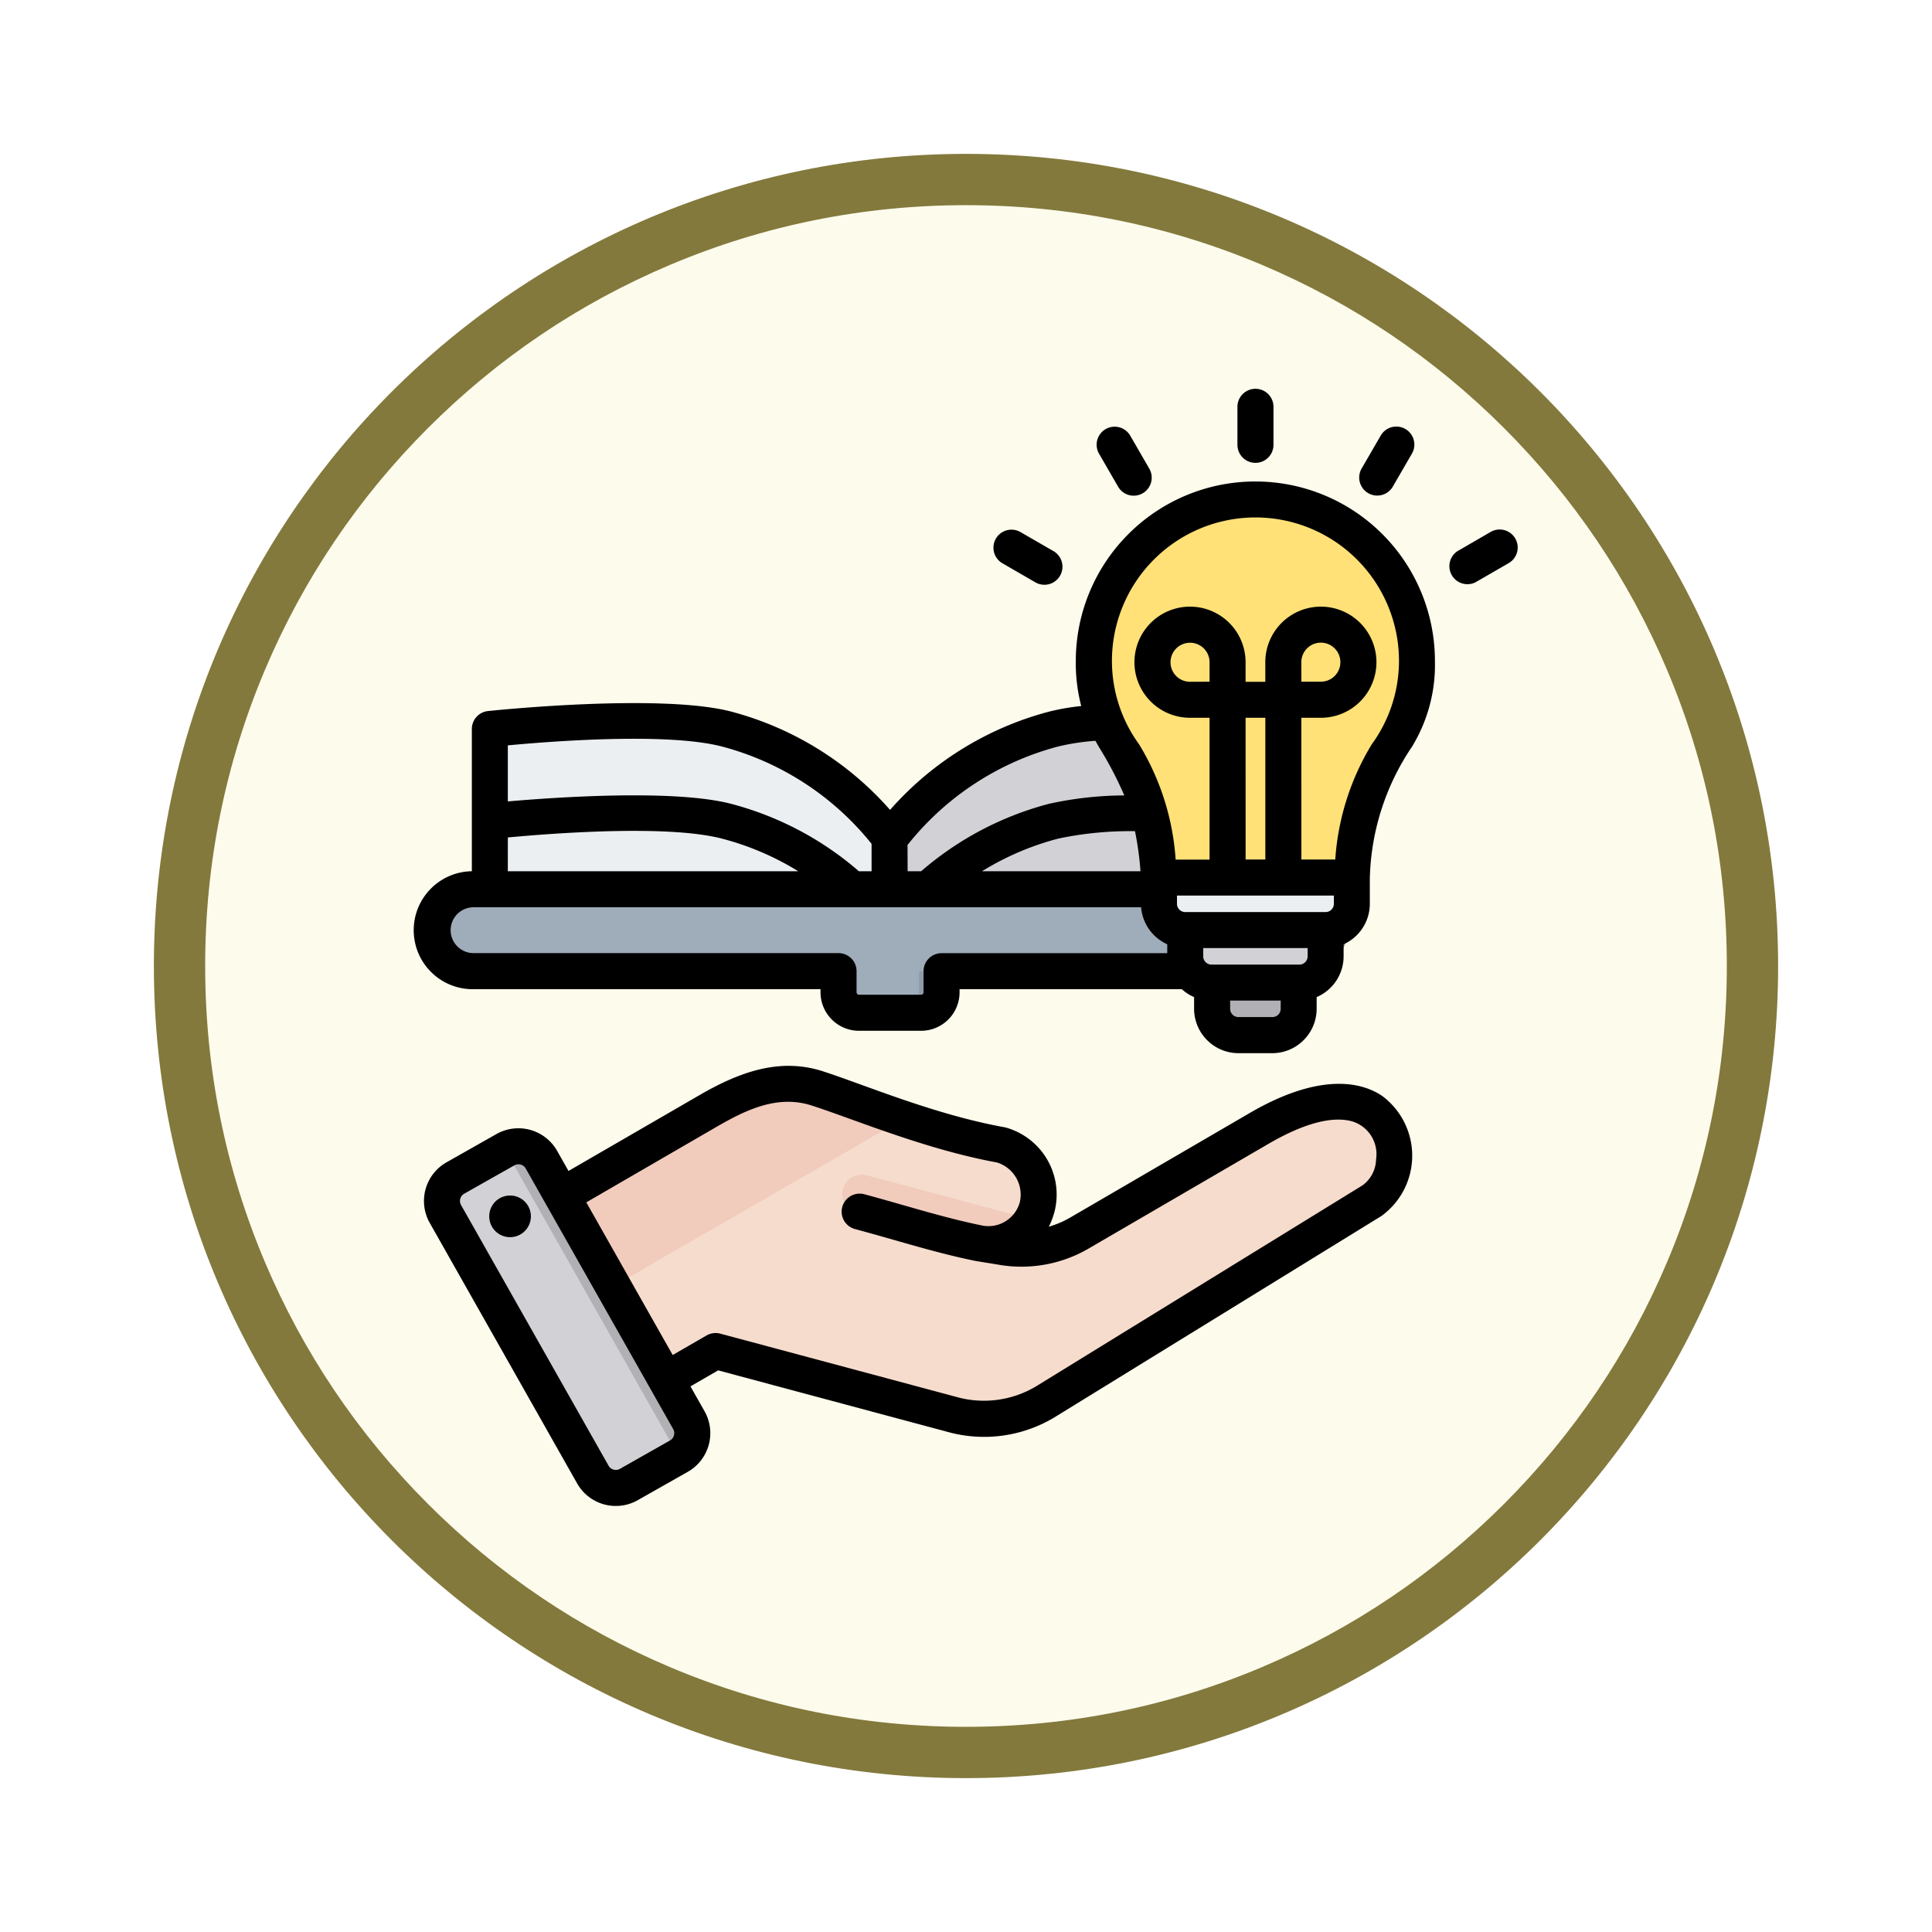 <svg xmlns="http://www.w3.org/2000/svg" xmlns:xlink="http://www.w3.org/1999/xlink" width="113" height="113" viewBox="0 0 113 113">
  <defs>
    <filter id="Trazado_982547" x="0" y="0" width="113" height="113" filterUnits="userSpaceOnUse">
      <feOffset dy="3" input="SourceAlpha"/>
      <feGaussianBlur stdDeviation="3" result="blur"/>
      <feFlood flood-opacity="0.161"/>
      <feComposite operator="in" in2="blur"/>
      <feComposite in="SourceGraphic"/>
    </filter>
  </defs>
  <g id="Grupo_1178040" data-name="Grupo 1178040" transform="translate(-1216.85 -1275.921)">
    <g id="Grupo_1177783" data-name="Grupo 1177783" transform="translate(1225.85 1281.921)">
      <g id="Grupo_1172010" data-name="Grupo 1172010" transform="translate(0)">
        <g id="Grupo_1171046" data-name="Grupo 1171046">
          <g id="Grupo_1148525" data-name="Grupo 1148525">
            <g transform="matrix(1, 0, 0, 1, -9, -6)" filter="url(#Trazado_982547)">
              <g id="Trazado_982547-2" data-name="Trazado 982547" transform="translate(9 6)" fill="#fdfbec">
                <path d="M 47.5 93.5 C 41.289 93.5 35.265 92.284 29.595 89.886 C 24.118 87.569 19.198 84.252 14.973 80.027 C 10.748 75.802 7.431 70.882 5.114 65.405 C 2.716 59.735 1.5 53.711 1.5 47.5 C 1.5 41.289 2.716 35.265 5.114 29.595 C 7.431 24.118 10.748 19.198 14.973 14.973 C 19.198 10.748 24.118 7.431 29.595 5.114 C 35.265 2.716 41.289 1.5 47.5 1.5 C 53.711 1.5 59.735 2.716 65.405 5.114 C 70.882 7.431 75.802 10.748 80.027 14.973 C 84.252 19.198 87.569 24.118 89.886 29.595 C 92.284 35.265 93.5 41.289 93.5 47.5 C 93.5 53.711 92.284 59.735 89.886 65.405 C 87.569 70.882 84.252 75.802 80.027 80.027 C 75.802 84.252 70.882 87.569 65.405 89.886 C 59.735 92.284 53.711 93.5 47.5 93.5 Z" stroke="none"/>
                <path d="M 47.5 3 C 41.491 3 35.664 4.176 30.18 6.496 C 24.881 8.737 20.122 11.946 16.034 16.034 C 11.946 20.122 8.737 24.881 6.496 30.18 C 4.176 35.664 3 41.491 3 47.5 C 3 53.509 4.176 59.336 6.496 64.82 C 8.737 70.119 11.946 74.878 16.034 78.966 C 20.122 83.054 24.881 86.263 30.18 88.504 C 35.664 90.824 41.491 92 47.5 92 C 53.509 92 59.336 90.824 64.82 88.504 C 70.119 86.263 74.878 83.054 78.966 78.966 C 83.054 74.878 86.263 70.119 88.504 64.82 C 90.824 59.336 92 53.509 92 47.5 C 92 41.491 90.824 35.664 88.504 30.18 C 86.263 24.881 83.054 20.122 78.966 16.034 C 74.878 11.946 70.119 8.737 64.82 6.496 C 59.336 4.176 53.509 3 47.5 3 M 47.5 0 C 73.734 0 95 21.266 95 47.5 C 95 73.734 73.734 95 47.5 95 C 21.266 95 0 73.734 0 47.5 C 0 21.266 21.266 0 47.5 0 Z" stroke="none" fill="#83793c"/>
              </g>
            </g>
          </g>
        </g>
      </g>
    </g>
    <g id="Artboard11" transform="translate(1230.908 1291.658)">
      <g id="Grupo_1178039" data-name="Grupo 1178039" transform="translate(10.191 7.003)">
        <g id="Grupo_1178038" data-name="Grupo 1178038" transform="translate(1.054 5.998)">
          <g id="Grupo_1178035" data-name="Grupo 1178035" transform="translate(0 13.431)">
            <path id="Trazado_1036379" data-name="Trazado 1036379" d="M57.424,154.956a17.749,17.749,0,0,1,9.57,6.381,17.762,17.762,0,0,1,9.57-6.381c4.092-1.064,13.786,0,13.786,0v12.763H43.584V154.956S53.322,153.893,57.424,154.956Z" transform="translate(-40.239 -154.484)" fill="#d1d1d6" fill-rule="evenodd"/>
            <path id="Trazado_1036380" data-name="Trazado 1036380" d="M66.967,167.719H43.584V154.956s9.738-1.064,13.84,0a17.746,17.746,0,0,1,9.543,6.346Z" transform="translate(-40.239 -154.484)" fill="#eceff1" fill-rule="evenodd"/>
            <g id="Grupo_1178034" data-name="Grupo 1178034" transform="translate(0 9.845)">
              <path id="Trazado_1036381" data-name="Trazado 1036381" d="M47.959,234v1.235a1.2,1.2,0,0,1-1.2,1.2h-3.63a1.2,1.2,0,0,1-1.2-1.2V234H20.586a2.395,2.395,0,0,1,0-4.79h48.72a2.395,2.395,0,0,1,0,4.79Z" transform="translate(-18.191 -229.213)" fill="#9facba" fill-rule="evenodd"/>
              <path id="Trazado_1036382" data-name="Trazado 1036382" d="M247.6,229.213h1.317a2.395,2.395,0,0,1,0,4.79H247.6a2.395,2.395,0,0,0,0-4.79ZM227.572,234v1.235a1.2,1.2,0,0,1-1.2,1.2h-1.317a1.2,1.2,0,0,0,1.2-1.2V234Z" transform="translate(-197.805 -229.213)" fill="#8d9ca8" fill-rule="evenodd"/>
            </g>
          </g>
          <g id="Grupo_1178036" data-name="Grupo 1178036" transform="translate(0.308 34.655)">
            <path id="Trazado_1036383" data-name="Trazado 1036383" d="M48.539,323.52,59.5,317.171c2.058-1.193,4.149-2.038,6.412-1.3,2.52.819,6.636,2.573,10.835,3.33a3.045,3.045,0,0,1,2.108,3.647c-.426,1.582-1.761,2.4-3.65,2.108l1.47.235a6.813,6.813,0,0,0,4.7-.819l10.538-6.138c8.192-4.77,9.395,2.57,6.673,4.248L79.455,334.253a7.02,7.02,0,0,1-5.678.8l-13.871-3.716-5.14,2.966a2.076,2.076,0,0,1-2.828-.76l-4.156-7.195a2.078,2.078,0,0,1,.756-2.828Z" transform="translate(-43.953 -315.593)" fill="#f6dccd" fill-rule="evenodd"/>
            <path id="Trazado_1036384" data-name="Trazado 1036384" d="M210.682,358.379a3.007,3.007,0,0,1-3.4,1.45c-2.269-.6-4.542-1.216-6.812-1.824a1.141,1.141,0,0,1,.591-2.2Z" transform="translate(-176.033 -350.472)" fill="#f1cbbc" fill-rule="evenodd"/>
            <path id="Trazado_1036385" data-name="Trazado 1036385" d="M48.539,323.52,59.5,317.171c2.058-1.193,4.149-2.038,6.412-1.3,1.348.436,3.155,1.143,5.183,1.82L49.86,329.948l-2.078-3.6A2.078,2.078,0,0,1,48.539,323.52Z" transform="translate(-43.953 -315.593)" fill="#f1cbbc" fill-rule="evenodd"/>
            <path id="Trazado_1036386" data-name="Trazado 1036386" d="M26.39,346.605l8.694,15.361a1.558,1.558,0,0,1-.585,2.114l-2.96,1.675a1.558,1.558,0,0,1-2.114-.588l-8.691-15.361a1.552,1.552,0,0,1,.585-2.114l2.956-1.675A1.556,1.556,0,0,1,26.39,346.605Z" transform="translate(-20.532 -341.836)" fill="#d1d1d6" fill-rule="evenodd"/>
            <path id="Trazado_1036387" data-name="Trazado 1036387" d="M57.658,357.16l1.536,2.719,1.523,2.689a1.555,1.555,0,0,1-.581,2.111l1.057-.6a1.558,1.558,0,0,0,.585-2.114l-1.526-2.7-3.066-5.417-3.069-5.421-1.034-1.824a1.558,1.558,0,0,0-1.807-.72l1.787,3.158,3.066,5.417,1.526,2.7Z" transform="translate(-47.226 -341.836)" fill="#b1b1b5" fill-rule="evenodd"/>
          </g>
          <g id="Grupo_1178037" data-name="Grupo 1178037" transform="translate(38.409)">
            <path id="Trazado_1036388" data-name="Trazado 1036388" d="M369.348,266.948h-5.206v2.4a1.584,1.584,0,0,0,1.579,1.579h2.049a1.583,1.583,0,0,0,1.577-1.579Z" transform="translate(-356.976 -238.701)" fill="#b1b1b5" fill-rule="evenodd"/>
            <path id="Trazado_1036389" data-name="Trazado 1036389" d="M351.576,243.593l.036,2.314a1.593,1.593,0,0,0,1.579,1.579h5.288a1.575,1.575,0,0,0,1.577-1.579l-.034-2.314C357.265,243.68,354.352,243.593,351.576,243.593Z" transform="translate(-346.065 -218.423)" fill="#d1d1d6" fill-rule="evenodd"/>
            <path id="Trazado_1036390" data-name="Trazado 1036390" d="M325.266,75.279c.466-7.954,3.914-7.632,3.914-13.028a9.717,9.717,0,1,0-19.433,0c0,5.4,3.446,5.075,3.914,13.028.209,1.572,1.106,1.926,1.625,1.926C323.019,77.2,324.389,77.969,325.266,75.279Z" transform="translate(-309.747 -52.533)" fill="#ffe177" fill-rule="evenodd"/>
            <path id="Trazado_1036391" data-name="Trazado 1036391" d="M385.75,75.279c.466-7.954,3.914-7.632,3.914-13.028a9.718,9.718,0,0,0-9.718-9.717c-.181,0-.36.006-.539.015a9.719,9.719,0,0,1,9.177,9.7c0,5.4-3.448,5.075-3.916,13.028-.519,1.6-1.214,1.977-3.311,2.021C384.315,77.343,385.149,77.123,385.75,75.279Z" transform="translate(-370.231 -52.533)" fill="#ffd064" fill-rule="evenodd"/>
            <path id="Trazado_1036392" data-name="Trazado 1036392" d="M395.773,247.486h1.081a1.575,1.575,0,0,0,1.577-1.579l-.034-2.314c-.358.011-.717.019-1.079.027l.034,2.287A1.575,1.575,0,0,1,395.773,247.486Z" transform="translate(-384.44 -218.423)" fill="#b1b1b5" fill-rule="evenodd"/>
            <path id="Trazado_1036393" data-name="Trazado 1036393" d="M339.457,225.192v1.579a1.584,1.584,0,0,0,1.579,1.579h8.446a1.584,1.584,0,0,0,1.579-1.579v-1.579Z" transform="translate(-335.543 -202.446)" fill="#eceff1" fill-rule="evenodd"/>
            <path id="Trazado_1036394" data-name="Trazado 1036394" d="M407.357,228.351h1.081a1.584,1.584,0,0,0,1.579-1.579v-1.579h-1.081v1.579A1.583,1.583,0,0,1,407.357,228.351Z" transform="translate(-394.498 -202.446)" fill="#d1d1d6" fill-rule="evenodd"/>
          </g>
        </g>
        <path id="Trazado_1036395" data-name="Trazado 1036395" d="M26.326,65.35l.828,1.463v0a2.6,2.6,0,0,1-.982,3.533l-2.934,1.663,0,0A2.6,2.6,0,0,1,19.7,71.03L11.075,55.785a2.6,2.6,0,0,1,.977-3.536l2.937-1.663h0a2.606,2.606,0,0,1,3.533.979v0l.671,1.186,7.671-4.441c2.313-1.338,4.678-2.21,7.219-1.385,2.47.8,6.5,2.527,10.617,3.271a1.046,1.046,0,0,1,.137.035,4.07,4.07,0,0,1,2.782,4.9,4.59,4.59,0,0,1-.333.881,5.7,5.7,0,0,0,1.286-.556l10.462-6.093c3.787-2.206,6.311-1.966,7.74-1.007a4.355,4.355,0,0,1-.036,7.03L47.758,67.074a7.983,7.983,0,0,1-6.462.919h0L27.946,64.414ZM20.234,54.587l5.053,8.929,1.983-1.145a1.054,1.054,0,0,1,.8-.105l13.77,3.69a5.943,5.943,0,0,0,4.811-.676h0L65.636,53.591a1.937,1.937,0,0,0,.791-1.523,2,2,0,0,0-1.548-2.256c-1.106-.232-2.662.138-4.781,1.373L49.636,57.276a7.805,7.805,0,0,1-5.362.945h0l-1.3-.211L42.93,58h0c-2.361-.485-4.551-1.2-6.981-1.851a1.054,1.054,0,0,1,.547-2.036c2.373.638,4.512,1.337,6.815,1.813a1.9,1.9,0,0,0,2.277-1.345h0a1.966,1.966,0,0,0-1.336-2.326c-4.194-.77-8.3-2.51-10.816-3.326h0c-1.951-.633-3.736.178-5.512,1.2Zm-3.543-1.98h0a.491.491,0,0,0-.664-.185L13.09,54.083h0a.486.486,0,0,0-.181.662h0l8.628,15.246h0a.49.49,0,0,0,.664.183l2.932-1.662h0a.49.49,0,0,0,.183-.664ZM15.6,54.2a1.218,1.218,0,1,1-1.031,1.379A1.218,1.218,0,0,1,15.6,54.2ZM55.066,42.12h-13V42.3a2.252,2.252,0,0,1-2.252,2.252h-3.63A2.252,2.252,0,0,1,33.933,42.3V42.12H13.64a3.449,3.449,0,0,1-.1-6.9V26.9a1.054,1.054,0,0,1,.939-1.048s10.005-1.065,14.219.028A18.743,18.743,0,0,1,38,31.632a18.76,18.76,0,0,1,9.3-5.747,13.735,13.735,0,0,1,1.881-.328,9.974,9.974,0,0,1-.317-2.63,10.5,10.5,0,1,1,21.005,0,9.183,9.183,0,0,1-1.346,5.017,14.325,14.325,0,0,0-2.462,7.711v1.474a2.6,2.6,0,0,1-1.533,2.364V40.2a2.6,2.6,0,0,1-1.577,2.382v.69a2.6,2.6,0,0,1-2.586,2.59H58.373a2.6,2.6,0,0,1-2.59-2.59v-.69a2.6,2.6,0,0,1-.717-.461Zm-39.422-6.9H32.628a16.327,16.327,0,0,0-4.462-1.908c-3.224-.836-10.03-.3-12.521-.067Zm20.537,0h.738V33.617a16.672,16.672,0,0,0-8.754-5.692c-3.224-.836-10.03-.3-12.521-.067v3.279c2.763-.241,9.718-.726,13.05.138a18.613,18.613,0,0,1,7.486,3.948Zm2.846,0h.793A18.64,18.64,0,0,1,47.3,31.275a20.979,20.979,0,0,1,4.4-.49,21.145,21.145,0,0,0-1.491-2.842q-.1-.175-.194-.351a13.329,13.329,0,0,0-2.185.333,16.692,16.692,0,0,0-8.808,5.76Zm4.347,0h9.273a18.328,18.328,0,0,0-.321-2.343,20.374,20.374,0,0,0-4.491.435A16.364,16.364,0,0,0,43.374,35.223Zm9.309,2.108H13.64a1.341,1.341,0,0,0,0,2.682H34.987a1.054,1.054,0,0,1,1.054,1.054V42.3a.144.144,0,0,0,.144.144h3.63a.144.144,0,0,0,.144-.144V41.067a1.054,1.054,0,0,1,1.054-1.054h13.2v-.52a2.6,2.6,0,0,1-1.528-2.162Zm11.275-.684H54.782v.482a.483.483,0,0,0,.482.482h8.214a.482.482,0,0,0,.479-.482Zm-1.533,3.071H56.318V40.2a.483.483,0,0,0,.482.482h5.142a.484.484,0,0,0,.482-.482Zm-1.577,3.071H57.891v.482a.484.484,0,0,0,.482.482h1.995a.482.482,0,0,0,.479-.482Zm1.209-8.251h1.983a14.869,14.869,0,0,1,2.136-6.74,8.3,8.3,0,0,0,1.591-4.872,8.395,8.395,0,1,0-16.79,0A8.3,8.3,0,0,0,52.567,27.8a14.87,14.87,0,0,1,2.137,6.74h1.983V26.245H55.543A3.25,3.25,0,1,1,58.794,23v1.14h1.154V23A3.25,3.25,0,1,1,63.2,26.245H62.055Zm-3.261,0h1.154V26.245H58.794Zm3.261-10.4H63.2A1.142,1.142,0,1,0,62.055,23Zm-5.369,0V23a1.142,1.142,0,1,0-1.144,1.14Zm3.738-13.854a1.054,1.054,0,1,1-2.108,0V8.057a1.054,1.054,0,1,1,2.108,0Zm-7.269,1.383a1.054,1.054,0,1,1-1.826,1.053L50.218,10.79a1.054,1.054,0,0,1,1.826-1.053Zm-5.6,4.832A1.054,1.054,0,0,1,46.5,18.323l-1.928-1.115a1.054,1.054,0,0,1,1.055-1.825ZM67.408,12.72a1.054,1.054,0,1,1-1.825-1.055L66.7,9.737a1.054,1.054,0,0,1,1.825,1.055Zm4.834,5.6A1.054,1.054,0,0,1,71.186,16.5l1.925-1.115a1.054,1.054,0,1,1,1.056,1.824Z" transform="translate(-10.191 -7.003)" fill-rule="evenodd"/>
      </g>
    </g>
  </g>
</svg>

